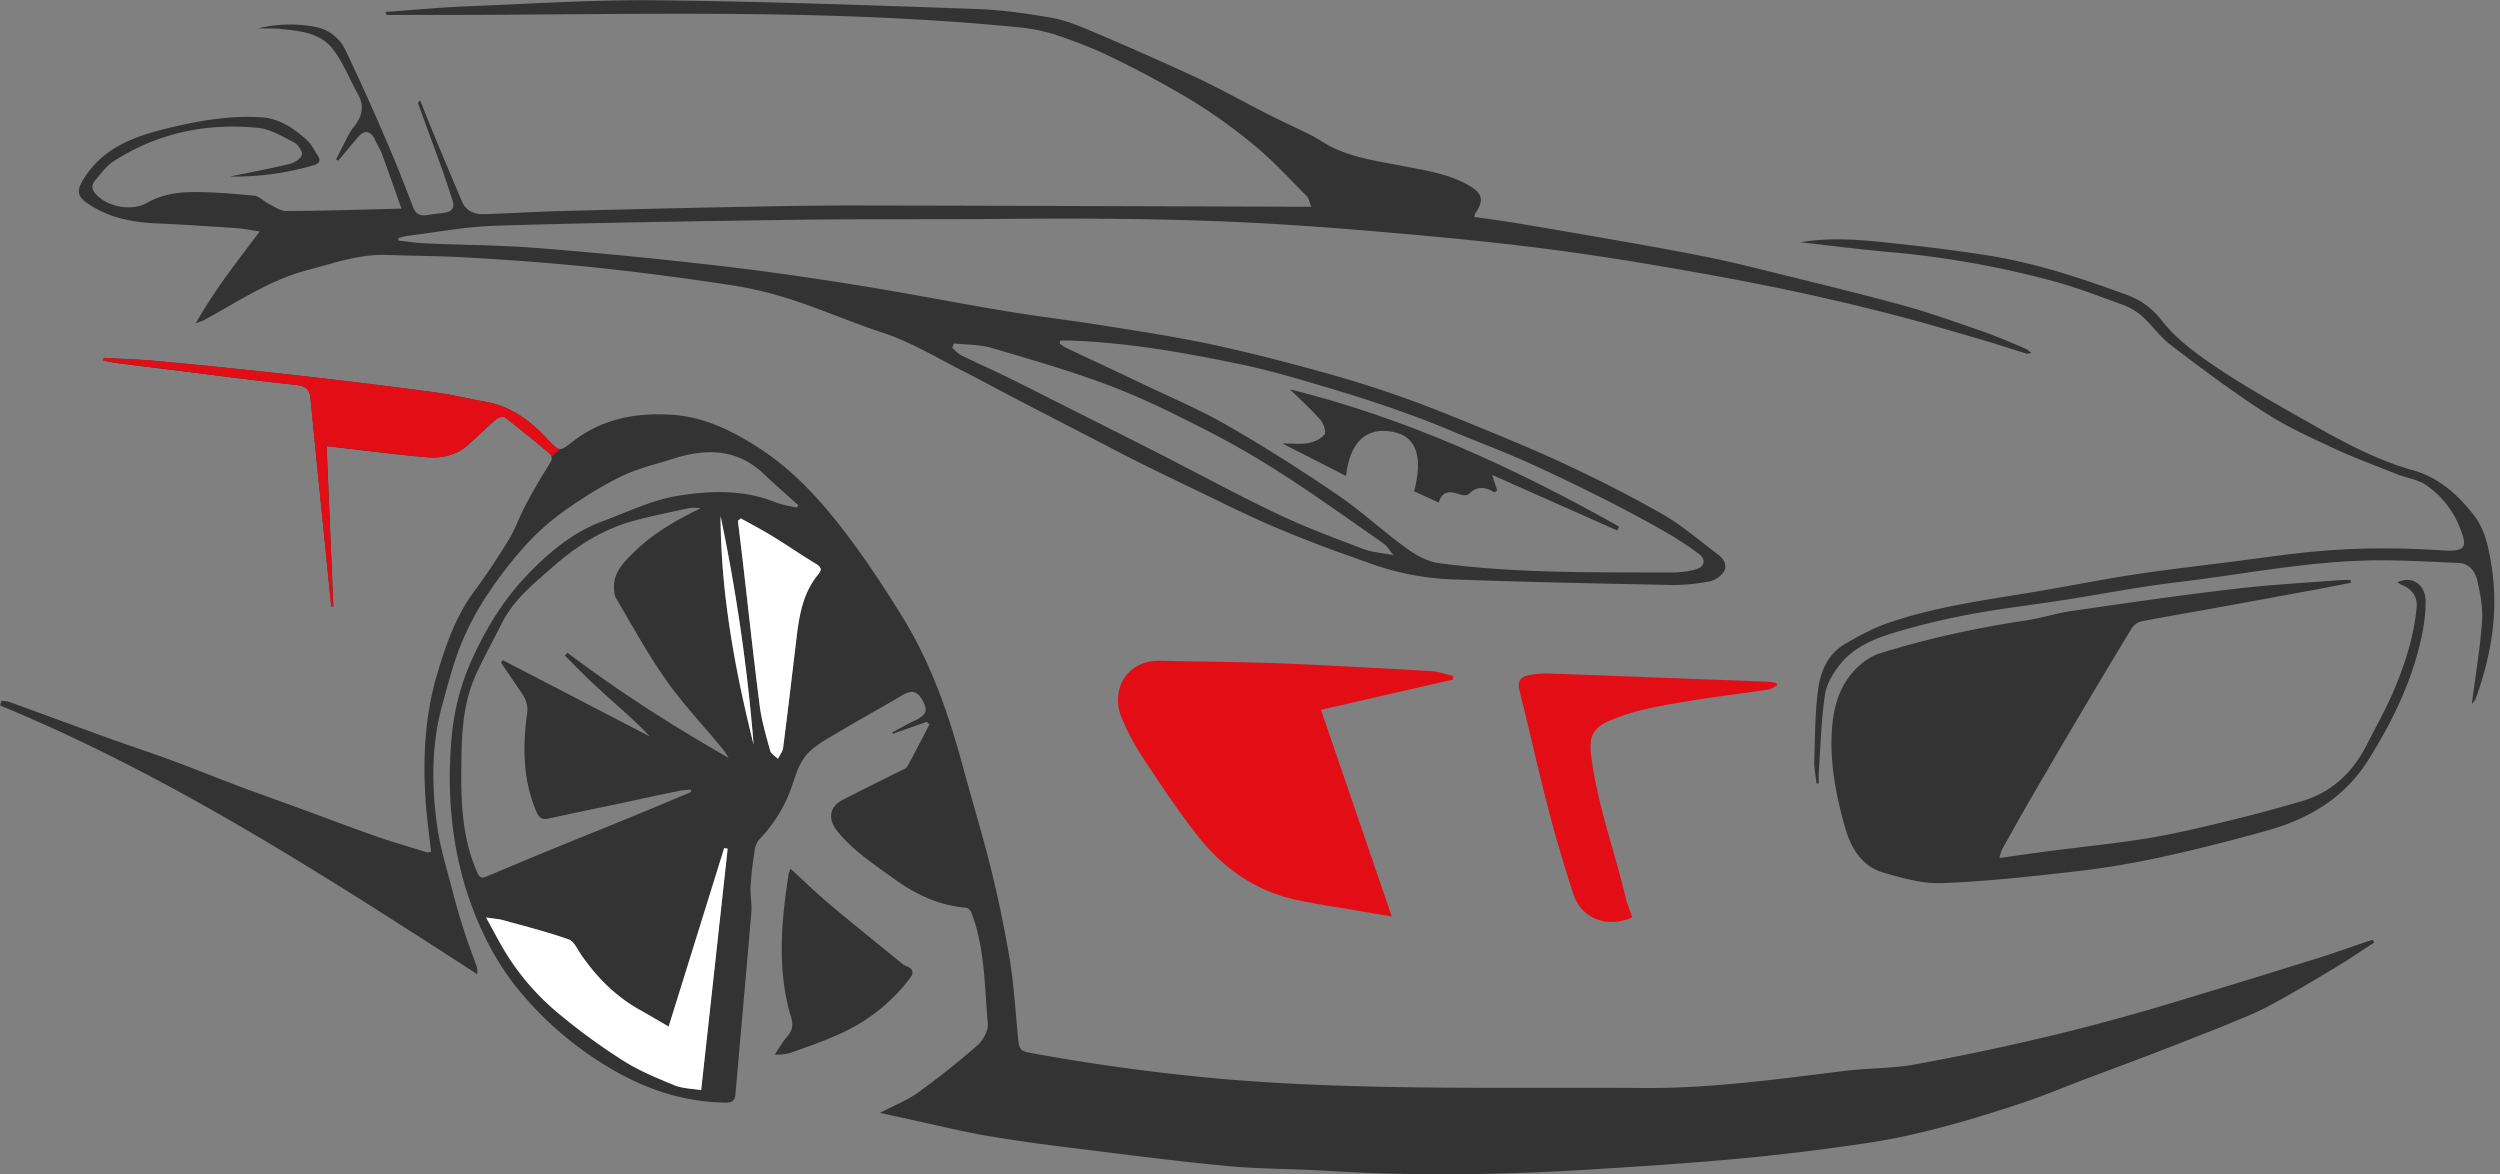 <svg width="66" height="31" fill="none" xmlns="http://www.w3.org/2000/svg"><rect width="100%" height="100%" fill="#808080" stroke="none"/><path d="M.042 18.498c.073.012.15.012.216.037.886.322 1.771.648 2.657.97.542.195 1.09.372 1.628.573.593.219 1.18.459 1.774.681.554.207 1.114.405 1.67.609.643.234 1.282.48 1.93.706.441.155.889.283 1.333.42.042.012.094-.003.13-.003-.048-.442-.109-.87-.14-1.3-.082-1.144-.027-2.285.299-3.387.228-.77.493-1.536.986-2.2.322-.432.618-.885.9-1.345.165-.268.271-.572.414-.852.125-.243.262-.484.4-.721.102-.18.221-.35.319-.533.02-.04 0-.136-.034-.167a40.387 40.387 0 00-1.193-.968c-.04-.03-.17-.003-.222.043-.255.22-.499.457-.752.685-.313.283-.702.356-1.098.325-.791-.067-1.58-.173-2.37-.261a5.903 5.903 0 00-.265-.03l.176 4.229c-.018 0-.036.003-.055.003l-.1-1.004c-.15-1.491-.301-2.98-.444-4.47-.025-.265-.125-.35-.402-.378-1.065-.11-2.127-.255-3.189-.386-.514-.064-1.032-.125-1.546-.192-.113-.015-.222-.042-.335-.064l.01-.07c.496.03.992.043 1.484.092a181.02 181.02 0 017.212.812c.481.064.953.176 1.428.265.642.121 1.135.493 1.567.952.328.347.328.371.666.107.773-.612 1.662-.785 2.617-.728.892.055 1.656.439 2.38.916.758.5 1.381 1.141 1.95 1.847.667.831 1.251 1.714 1.808 2.62.74 1.212 1.196 2.53 1.564 3.887.244.9.517 1.795.743 2.702a32.5 32.5 0 01.499 2.407c.11.66.146 1.33.213 1.996.04.414.036.42.44.493a55.31 55.31 0 005.15.685c3.651.295 7.306.194 10.958.222 1.78.012 3.542-.238 5.303-.454.59-.073 1.193-.057 1.775-.158a64.288 64.288 0 003.116-.642 55.773 55.773 0 002.431-.618c.788-.216 1.57-.456 2.352-.694.925-.28 1.85-.566 2.775-.855.454-.143.904-.304 1.355-.456.036-.012.076-.021.115-.034.013.025.028.046.04.07-.338.22-.67.448-1.017.655-.584.35-1.168.703-1.767 1.022-.396.21-.82.371-1.233.542-.587.237-1.18.465-1.77.694-.607.234-1.218.46-1.824.687-.563.213-1.117.448-1.686.636-.703.235-1.415.457-2.133.645-.63.165-1.269.31-1.91.405a60.684 60.684 0 01-3.239.402c-1.299.125-2.604.21-3.91.292-2.376.152-4.756.195-7.136.049-.894-.055-1.795-.046-2.687-.131-1.35-.128-2.696-.305-4.04-.472a47.89 47.89 0 01-2.286-.325c-.648-.113-1.287-.271-1.93-.411l-.882-.192c.365-.192.712-.326 1.004-.535a21.578 21.578 0 001.577-1.254c.146-.131.283-.387.267-.57-.088-.98-.073-1.977-.429-2.918-.02-.057-.088-.134-.14-.137-.703-.06-1.314-.34-1.88-.748-.533-.384-1.087-.743-1.513-1.26-.264-.322-.234-.651.128-.84.512-.264 1.029-.517 1.543-.776.058-.03.14-.054.167-.106.201-.369.393-.743.585-1.114-.025-.021-.046-.043-.07-.067-.299.107-.6.21-.898.317l-.015-.037c.2-.107.401-.22.605-.317.295-.143.344-.261.195-.526-.149-.262-.292-.283-.557-.125-.523.31-1.056.603-1.58.913-.306.183-.641.353-.888.603-.191.195-.3.496-.39.767a3.796 3.796 0 01-.876 1.49.538.538 0 00-.137.268c-.051.33-.094.66-.112.992-.015.232.04.47.018.7-.134 1.592-.28 3.186-.417 4.778-.015.176-.082.234-.268.231-1.046-.015-1.999-.316-2.906-.83a9.076 9.076 0 01-2.595-2.2c-.472-.585-.828-1.24-1.111-1.945-.593-1.488-.749-3.031-.62-4.604.06-.74.24-1.464.556-2.152.365-.794.816-1.533 1.412-2.163.578-.609 1.22-1.157 2.027-1.455.648-.24 1.287-.554 1.96-.666.86-.143 1.752-.177 2.601.167.177.07.368.095.554.14l.052-.06c-.305-.275-.615-.545-.913-.828-.706-.67-1.522-.679-2.386-.405-.453.143-.922.252-1.345.453-.508.244-.992.545-1.454.867a6.5 6.5 0 00-1.05.907c-.387.42-.74.877-1.056 1.351a7.46 7.46 0 00-.712 1.345c-.21.527-.35 1.08-.5 1.629-.276 1.028-.267 2.078-.127 3.119.082.599.268 1.186.42 1.777.094.365.2.724.316 1.08.092.286.201.563.301.846.025.067.034.14.028.237C8.54 23.1 4.494 20.476.006 18.626a.465.465 0 01.036-.128zm18.465-5.085c-.106 0-.216-.018-.316.003-.466.098-.931.195-1.39.314-.85.216-1.568.672-2.22 1.247-.492.436-1.012.846-1.32 1.452-.225.447-.468.886-.678 1.339-.32.681-.387 1.418-.399 2.154-.018 1.047-.027 2.094.405 3.086.058.134.1.198.25.134.666-.28 1.335-.56 2.005-.834.593-.243 1.19-.48 1.783-.724.542-.222 1.083-.45 1.622-.676a.53.53 0 00-.021-.064c-.098.012-.198.016-.293.034-.493.1-.983.207-1.473.313-.663.14-1.323.274-1.987.42-.164.037-.246-.027-.31-.173-.359-.837-.371-1.713-.25-2.59.037-.262-.054-.426-.179-.608-.174-.25-.34-.5-.511-.75l.052-.06c1.293.67 2.586 1.342 3.876 2.012-.237-.262-.499-.494-.757-.728a41.524 41.524 0 01-.77-.7c-.244-.228-.475-.468-.712-.703.02-.027.045-.051.067-.079 1.354 1.026 2.78 1.933 4.254 2.776a1.7 1.7 0 00-.204-.293c-.49-.59-1.017-1.15-1.455-1.774-.48-.684-.885-1.424-1.311-2.148-.052-.085-.055-.21-.055-.316.006-.4.28-.658.532-.904.506-.5 1.114-.843 1.765-1.16zm-5.675 10.81c.195.35.344.644.514.924.396.654.91 1.211 1.498 1.69a16.24 16.24 0 001.615 1.168c.42.261.886.456 1.346.645.212.088.462.085.702.128.238-2.155.469-4.264.7-6.373l-.091-.018c-.487 1.561-.97 3.122-1.467 4.714a44.461 44.461 0 00-.745-.432c-.642-.356-1.141-.858-1.558-1.455-.104-.146-.192-.362-.335-.414-.566-.198-1.15-.347-1.728-.508-.113-.03-.238-.036-.45-.07zm6.725-10.536c-.024.022-.051.043-.076.064.043.347.085.694.125 1.04.15 1.282.286 2.563.45 3.841.052.402.168.794.277 1.187.022.082.134.143.204.213.049-.098.125-.189.137-.292.119-.913.225-1.83.335-2.742.079-.657.155-1.315.602-1.85.107-.128.043-.195-.082-.271-.383-.231-.752-.487-1.135-.721-.274-.165-.557-.31-.837-.469zm-.535-.06c.009 2.053.377 4.053.873 6.034a48.52 48.52 0 00-.873-6.035z" fill="#333"/><path d="M10.519 6.35c.24.027.484.064.724.076.995.043 1.996.046 2.988.125 1.57.125 3.138.28 4.702.46 1.23.14 2.456.319 3.676.514 1.32.21 2.632.471 3.953.69.849.143 1.707.24 2.559.378.925.146 1.853.289 2.769.48.931.195 1.853.433 2.772.682.734.198 1.46.417 2.179.667.76.264 1.512.569 2.258.876.773.316 1.543.636 2.297.992a34.74 34.74 0 012.505 1.29c.514.299.974.697 1.451 1.056.153.113.259.29.156.457a.619.619 0 01-.38.258c-.336.061-.682.1-1.023.092-1.945-.04-3.89-.076-5.83-.15a7.206 7.206 0 01-2.155-.438c-.423-.152-.85-.298-1.27-.46a31.51 31.51 0 01-1.527-.623c-.654-.295-1.293-.615-1.941-.925-.466-.225-.928-.447-1.39-.679-.36-.18-.71-.365-1.066-.55-.645-.332-1.287-.664-1.932-.999-.548-.283-1.09-.578-1.637-.858-.682-.35-1.34-.745-2.076-.986-.8-.261-1.573-.602-2.37-.86a9.952 9.952 0 00-1.631-.39 79.698 79.698 0 00-3.612-.469A74.836 74.836 0 0012.36 6.8c-.71-.045-1.424-.042-2.136-.07-.734-.027-1.418.22-2.112.402-.99.259-1.829.834-2.714 1.312-.05.027-.104.042-.232.094.5-.882 1.084-1.622 1.692-2.428-.255-.037-.441-.076-.63-.089-.703-.045-1.406-.094-2.109-.124-.602-.028-1.183-.137-1.698-.457-.368-.228-.456-.356-.167-.788.53-.794 1.36-1.071 2.21-1.275.794-.192 1.606-.332 2.437-.28.478.03.846.29 1.183.584.131.116.217.286.314.442.076.121.027.197-.11.237a7.433 7.433 0 01-2.215.301c.53-.11 1.05-.207 1.567-.331.128-.03.295-.134.332-.244.027-.08-.104-.27-.21-.326-.301-.155-.618-.35-.943-.383-1.36-.137-2.65.13-3.813.876-.198.125-.344.335-.5.518-.106.128-.078.25.043.374.36.365.99.405 1.309.222.374-.216.776-.289 1.18-.295.56-.01 1.12.043 1.677.094.128.013.244.146.371.21.153.076.31.195.466.195.986-.006 1.972-.036 3.046-.064-.183-.517-.34-.968-.505-1.418-.049-.134-.128-.252-.186-.383-.112-.262-.283-.292-.465-.076-.17.2-.341.407-.512.611a.566.566 0 00-.057-.033c.11-.216.216-.432.328-.645a1.38 1.38 0 01.152-.229c.207-.261.271-.535.098-.846-.222-.398-.39-.836-.664-1.192C8.456.86 7.911.818 7.403.763 7.214.742 7.019.76 6.828.745A3.605 3.605 0 018.316.708c.386.073.66.31.815.636a63.56 63.56 0 011.126 2.505c.232.535.441 1.08.651 1.625.07.182.192.234.372.204.155-.028.316-.04.471-.064.189-.03.256-.143.195-.326-.1-.301-.195-.602-.304-.9-.198-.551-.402-1.096-.6-1.647-.009-.021 0-.049.049-.091.134.328.262.66.399.989.234.56.468 1.12.706 1.68.106.249.325.34.569.334.62-.015 1.238-.058 1.859-.076 1.582-.042 3.165-.082 4.75-.112 1.132-.022 2.261-.043 3.393-.04 3.846.006 7.696.021 11.542.033h.31c-.051-.124-.066-.225-.124-.283-.441-.444-.867-.91-1.348-1.311a14.465 14.465 0 00-1.656-1.196 27 27 0 00-2.148-1.16c-.493-.24-1.01-.438-1.53-.608a4.93 4.93 0 00-1.056-.192C21.637.212 16.506.398 11.38.395h-1.156c-.015 0-.028-.01-.046-.08.74-.051 1.479-.124 2.218-.151 1.65-.067 3.302-.174 4.951-.156 2.81.03 5.615.131 8.42.229.66.02 1.321.118 1.972.228.366.064.725.207 1.069.353.918.392 1.837.791 2.744 1.214.664.31 1.303.67 1.957 1.001.371.189.755.36 1.126.548.186.094.356.219.541.31.594.286 1.242.372 1.881.496.578.113 1.169.198 1.698.496.38.213.435.399.195.746-.012.018-.015.046-.03.097.38.055.748.104 1.116.165.956.16 1.914.325 2.87.493.74.13 1.482.264 2.218.413.557.113 1.108.25 1.659.387 1.153.286 2.306.563 3.45.876.722.198 1.43.454 2.14.7.374.131.74.295 1.107.447.043.019.076.055.146.107-.064.015-.094.03-.118.024-.375-.115-.746-.24-1.123-.35-.825-.24-1.65-.487-2.483-.7a66.962 66.962 0 00-2.882-.669 91.444 91.444 0 00-3.156-.587 75.46 75.46 0 00-2.976-.454 86.11 86.11 0 00-3.195-.347c-1.25-.115-2.504-.222-3.758-.3-2.568-.165-5.143-.174-7.717-.15-1.71.015-3.42-.003-5.13.021-2.666.037-5.329.076-7.995.156-.79.024-1.579.176-2.37.273-.07.01-.137.037-.207.055.003.015.003.04.003.064zm17.473 2.641a2.882 2.882 0 00-.018.076c.058.04.11.089.17.116.664.314 1.327.62 1.987.937.767.366 1.552.697 2.285 1.12.986.566 1.948 1.18 2.888 1.82.64.435 1.208.968 1.835 1.421.25.18.551.347.85.386 2.038.274 4.095.24 6.146.247.216 0 .438-.024.642-.085.234-.067.265-.268.07-.408a9.34 9.34 0 00-.83-.55 40.666 40.666 0 00-1.604-.865c-.676-.34-1.357-.67-2.048-.983-.508-.231-1.029-.432-1.546-.642-.517-.21-1.032-.432-1.555-.62a35.491 35.491 0 00-1.99-.661c-.846-.25-1.695-.514-2.56-.69-1.442-.3-2.893-.555-4.37-.616-.115-.006-.233-.003-.352-.003zm8.8 5.667c-.118-.14-.176-.247-.267-.31-.868-.606-1.726-1.221-2.611-1.793a22.85 22.85 0 00-2.03-1.178c-.843-.432-1.698-.858-2.58-1.193-1.02-.386-2.076-.69-3.123-.998-.316-.094-.663-.082-.998-.119l-.045.116c.079.067.149.152.24.198.396.195.8.371 1.196.566.627.307 1.247.627 1.871.94.73.368 1.461.734 2.188 1.105 1.032.526 2.048 1.08 3.092 1.576.742.353 1.518.64 2.288.934.226.082.484.095.78.155zm25.268.729c-.39.073-.78.152-1.169.223l-2.492.456c-.618.113-1.235.213-1.85.335a.434.434 0 00-.268.18 197.59 197.59 0 00-1.397 2.333c-.395.667-.788 1.333-1.174 2.002-.29.497-.57.999-.85 1.5-.033.062-.048.138-.078.235.447-.06.858-.122 1.272-.177.864-.112 1.728-.197 2.59-.334.675-.11 1.341-.265 2.008-.426.706-.17 1.408-.356 2.105-.56.8-.231 1.358-.764 1.729-1.497.24-.475.505-.94.712-1.43.295-.7.53-1.425.602-2.192.025-.264-.112-.468-.353-.575-.051-.02-.097-.051-.158-.085.371-.188.743.043.746.49.003.34-.046.685-.122 1.02-.256 1.14-.76 2.172-1.381 3.164-.636 1.02-1.577 1.57-2.688 1.88-.925.26-1.856.497-2.79.7-.733.159-1.479.287-2.224.372-1.181.134-2.365.268-3.549.313-.517.022-1.059-.13-1.567-.28-.575-.167-.855-.666-1.007-1.198-.237-.84-.405-1.695-.344-2.578.046-.675.24-1.281.773-1.728.143-.122.317-.226.496-.283 1.257-.39 2.535-.67 3.837-.865.414-.06.816-.194 1.227-.252 1.424-.207 2.848-.414 4.278-.581.937-.113 1.884-.162 2.827-.235.085-.006.174 0 .259 0a.296.296 0 000 .073z" fill="#333"/><path d="M38.354 17.942l-3.48.797c.632 1.847 1.244 3.63 1.868 5.456-.274-.045-.533-.091-.791-.134-.576-.1-1.154-.182-1.726-.304-1.062-.228-1.917-.822-2.58-1.658-.536-.676-1.014-1.4-1.491-2.121a6.337 6.337 0 01-.545-1.035c-.286-.682.085-1.521 1.037-1.5 1.08.027 2.161.03 3.241.073 1.297.052 2.593.128 3.89.2.197.013.395.083.59.128-.003.03-.006.064-.013.098z" fill="#E30D16"/><path d="M47.532 6.395c.758-.128 1.494-.073 2.225.003.897.094 1.795.2 2.69.34.584.092 1.165.229 1.734.39.648.186 1.287.41 1.923.64.384.136.694.343.968.696.344.441.816.803 1.281 1.123.67.462 1.376.873 2.085 1.275 1.043.59 2.081 1.217 3.243 1.546.713.2 1.203.648 1.629 1.193.298.38.389.86.465 1.332.192 1.2 0 2.35-.405 3.479-.027.079-.094.146-.115.18.091-.707.216-1.44.27-2.177.028-.359-.045-.733-.124-1.089-.052-.231-.207-.45-.487-.463-.743-.033-1.485-.076-2.227-.07-1.765.022-3.494.375-5.238.582-.97.115-1.932.304-2.9.456-.833.131-1.673.228-2.504.38-.688.128-1.372.29-2.045.494-.526.158-1.05.377-1.409.818-.188.231-.368.524-.41.81-.101.666-.116 1.348-.165 2.023-.006.107 0 .216 0 .323-.021.003-.042.003-.06.006-.022-.198-.065-.399-.059-.594.022-.648.016-1.305.11-1.944.064-.441.259-.883.675-1.129.369-.22.755-.43 1.16-.57 1.302-.45 2.666-.617 4.017-.848.84-.143 1.676-.31 2.52-.438.851-.128 1.71-.226 2.565-.335.715-.091 1.427-.198 2.142-.265 1.12-.106 2.24-.106 3.365-.033.66.042.713-.067.457-.676a2.403 2.403 0 00-.861-1.047c-.22-.152-.515-.185-.77-.289-.572-.228-1.154-.44-1.71-.703-.612-.283-1.23-.569-1.793-.934-.849-.55-1.664-1.16-2.47-1.774-.28-.213-.488-.52-.752-.758a1.643 1.643 0 00-.533-.31c-.636-.231-1.269-.475-1.92-.645a25.231 25.231 0 00-4.047-.724c-.84-.07-1.668-.177-2.52-.274z" fill="#333"/><path d="M43.093 24.222c-.688.286-1.345.028-1.558-.623a37.605 37.605 0 01-.676-2.307c-.264-1.02-.49-2.048-.745-3.067-.058-.226.015-.347.219-.393.17-.037.347-.058.52-.052 1.34.046 2.678.098 4.02.15.588.02 1.172.042 1.759.066.088.003.177.022.265.034l.018.064c-.08.04-.155.1-.24.112-.703.107-1.41.186-2.11.305-.714.121-1.435.23-2.108.532-.414.186-.508.435-.453.883.158 1.293.614 2.513.913 3.77.04.176.115.344.176.526z" fill="#E30D16"/><path d="M20.87 22.934c.35.32.67.633 1.013.922.64.539 1.294 1.062 1.942 1.592.036.03.085.051.13.07.168.066.162.18.074.298a4.7 4.7 0 01-1.157 1.092c-.6.405-1.269.621-1.935.864a1.15 1.15 0 01-.484.067c.11-.16.204-.331.332-.477.137-.159.161-.305.1-.505-.377-1.251-.258-2.514-.067-3.777.006-.04.028-.076.052-.146z" fill="#333"/><path d="M12.833 24.221c.21.034.338.04.453.073.579.161 1.163.307 1.729.508.143.049.231.265.335.414.413.597.915 1.099 1.558 1.455.246.137.486.28.745.432.496-1.592.983-3.153 1.467-4.714l.091.018c-.231 2.11-.462 4.218-.7 6.372-.24-.04-.49-.04-.703-.127-.46-.189-.928-.38-1.345-.645a16.044 16.044 0 01-1.616-1.169 6.568 6.568 0 01-1.497-1.689c-.173-.283-.322-.575-.517-.928zm6.725-10.535c.28.155.566.304.836.472.384.234.752.49 1.135.72.125.077.19.144.083.272-.45.535-.527 1.193-.603 1.85-.11.913-.216 1.829-.335 2.742-.012.1-.091.194-.137.292-.07-.07-.18-.131-.203-.213-.107-.393-.226-.785-.277-1.187-.165-1.278-.302-2.56-.45-3.84-.04-.347-.083-.694-.126-1.041a.796.796 0 01.076-.067zm-.535-.061a48.6 48.6 0 01.873 6.034c-.493-1.984-.864-3.983-.873-6.034z" fill="#fff"/><path d="M42.694 14.005c-1.084-.481-2.17-.962-3.302-1.467.058.176.1.298.137.414-.049.03-.07.048-.076.045-.238-.146-.46-.173-.679.046-.04.04-.152.04-.216.015-.259-.097-.48-.115-.575.21-.231-.106-.441-.2-.651-.298.243-.91.057-1.449-.548-1.567-.71-.14-1.141.25-1.25 1.162-.558-.283-1.102-.563-1.68-.858.255 0 .474.027.681-.009.158-.027.341-.11.432-.228.052-.067-.024-.292-.11-.39-.237-.27-.51-.514-.806-.803 3.104.77 5.946 2.081 8.691 3.624-.012.037-.03.07-.048.104z" fill="#333"/><path d="M14.558 12.05a.128.128 0 00-.037-.066 40.192 40.192 0 00-1.193-.968c-.04-.03-.17-.003-.222.043-.255.219-.499.456-.751.684-.314.283-.703.356-1.099.326-.791-.067-1.58-.174-2.37-.262-.073-.009-.146-.018-.265-.03.06 1.427.119 2.827.176 4.23l-.054.003-.1-1.005c-.15-1.49-.302-2.979-.445-4.47-.024-.264-.125-.35-.402-.377-1.065-.11-2.127-.256-3.189-.387-.514-.064-1.031-.124-1.546-.191-.112-.016-.222-.043-.334-.064l.009-.07c.496.03.992.042 1.485.091a181.012 181.012 0 017.212.813c.48.064.952.176 1.427.264.642.122 1.135.493 1.567.953.192.204.27.298.374.286l-.243.198z" fill="#E30D16"/></svg>